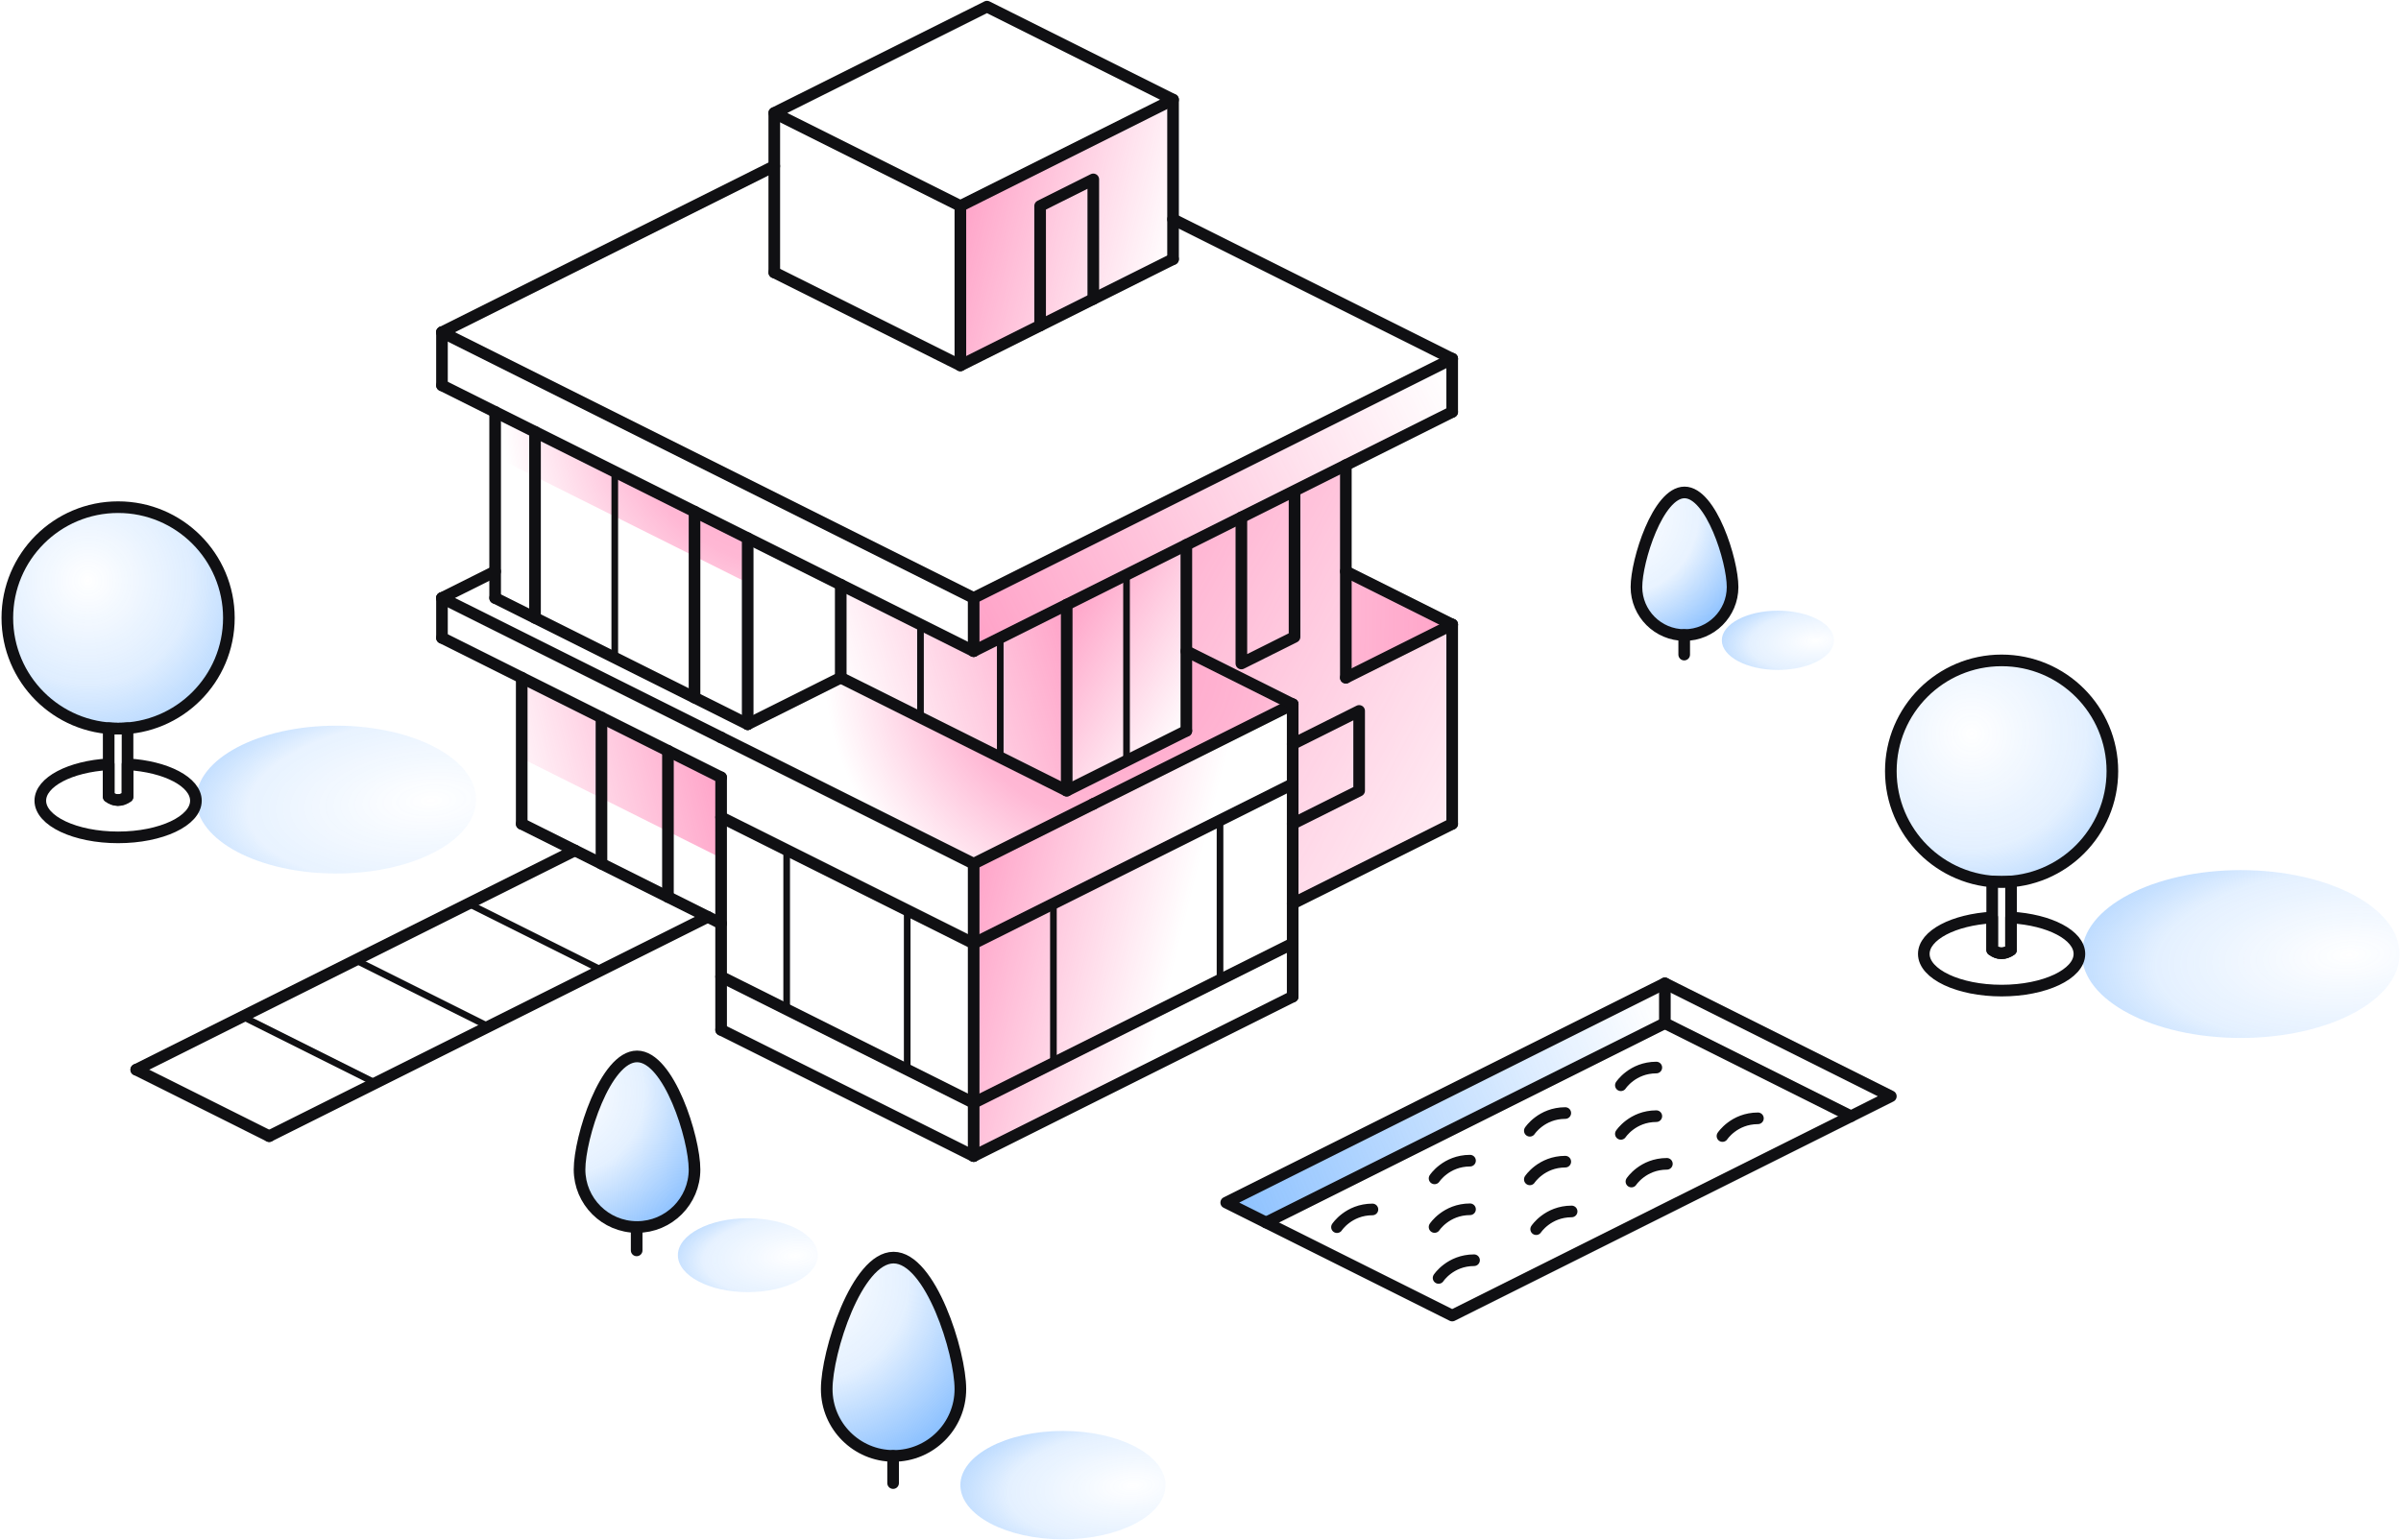 <?xml version="1.0" encoding="UTF-8" standalone="no"?><!DOCTYPE svg PUBLIC "-//W3C//DTD SVG 1.1//EN" "http://www.w3.org/Graphics/SVG/1.1/DTD/svg11.dtd"><svg width="100%" height="100%" viewBox="0 0 6021 3863" version="1.1" xmlns="http://www.w3.org/2000/svg" xmlns:xlink="http://www.w3.org/1999/xlink" xml:space="preserve" xmlns:serif="http://www.serif.com/" style="fill-rule:evenodd;clip-rule:evenodd;stroke-linecap:round;stroke-linejoin:round;stroke-miterlimit:1.5;"><g><ellipse cx="843.03" cy="2005.77" rx="350.782" ry="185.41" style="fill:url(#_Radial1);"/><ellipse cx="1875.34" cy="3148.59" rx="175.391" ry="92.705" style="fill:url(#_Radial2);"/><ellipse cx="2665.53" cy="3725.43" rx="257.197" ry="135.944" style="fill:url(#_Radial3);"/><ellipse cx="4458.47" cy="1606.19" rx="140.626" ry="74.33" style="fill:url(#_Radial4);"/><ellipse cx="5619.21" cy="2393.19" rx="398.254" ry="210.502" style="fill:url(#_Radial5);"/><path d="M2441.67,2166.21l-0,721.423l800,-387.63l-0.46,-733.563l-799.54,399.77Z" style="fill:url(#_Linear6);"/><path d="M4224.27,1235.26c66.516,-0 120.519,170.701 120.519,237.217c0,66.516 -54.003,120.519 -120.519,120.519c-66.516,0 -120.519,-54.003 -120.519,-120.519c0,-66.516 54.003,-237.217 120.519,-237.217Z" style="fill:url(#_Radial7);"/><path d="M2240.75,3154.68c92.492,-0 167.583,237.362 167.583,329.853c0,92.492 -75.091,167.584 -167.583,167.584c-92.492,-0 -167.583,-75.092 -167.583,-167.584c-0,-92.491 75.091,-329.853 167.583,-329.853Z" style="fill:url(#_Radial8);"/><path d="M1597.5,2650.01c79.565,-0 144.163,204.19 144.163,283.755c-0,79.566 -64.598,144.163 -144.163,144.163c-79.566,0 -144.163,-64.597 -144.163,-144.163c-0,-79.565 64.597,-283.755 144.163,-283.755Z" style="fill:url(#_Radial9);"/><circle cx="296.183" cy="1550" r="277.778" style="fill:url(#_Radial10);"/><circle cx="5019.44" cy="1934.37" r="277.778" style="fill:url(#_Radial11);"/><path d="M2443.94,1632.2l1200,-600l-2.012,-132.07l-1200.26,599.871l2.269,132.199Z" style="fill:url(#_Linear12);"/><path d="M2682.9,1977.11l295.999,-148l-7.646,-460.316l-296.257,147.871l7.904,460.445Z" style="fill:url(#_Linear13);"/><path d="M2975.66,1633.66l265.55,133.235l0.315,502.029l400.145,-202.259l-3.27,-498.365l-263.397,131.238l0,-530.793l-400,201.92l0.657,262.995Z" style="fill:url(#_Linear14);"/><path d="M3375,1699.54l263.41,-129.164l-263.41,-133.773l0,262.937Z" style="fill:url(#_Linear15);"/><path d="M2664.83,1986.15l-556.556,-283.85l2.332,-236.769l331.064,170.071l231.064,-109.898l-7.904,460.446Z" style="fill:url(#_Linear16);"/><path d="M2408.33,516.667l0,400l533.334,-266.667l-0,-400l-533.334,266.667Z" style="fill:url(#_Linear17);"/><path d="M1808.33,1952.27l0,200l-500,-250l0,-200l500,250Z" style="fill:url(#_Linear18);"/><path d="M1875,1350l-0,112.149l-633.333,-316.666l-0,-112.15l633.333,316.667Z" style="fill:url(#_Radial19);"/><path d="M3246.33,1764.34l-805.124,402.102l-638.427,-313.66l305.553,-144.873l568.936,274.295l301.634,-153.087l0,-193.821l267.428,129.044Z" style="fill:url(#_Radial20);"/><path d="M3075,3016.67l100,50l1000,-500l-0,-100l-1100,550Z" style="fill:url(#_Linear21);"/><path d="M1941.67,283.333l-0,400" style="fill:none;stroke:#101013;stroke-width:29.17px;"/><path d="M2408.33,516.667l0,400" style="fill:none;stroke:#101013;stroke-width:29.17px;"/><path d="M2941.67,250l-0,400" style="fill:none;stroke:#101013;stroke-width:29.17px;"/><path d="M2941.67,650l-533.334,266.667l-466.666,-233.334" style="fill:none;stroke:#101013;stroke-width:29.17px;"/><path d="M2475,16.667l466.667,233.333l-533.334,266.667l-466.666,-233.334l533.333,-266.666Z" style="fill:none;stroke:#101013;stroke-width:29.17px;"/><path d="M2608.33,816.667l0,-300l133.334,-66.667l-0,300" style="fill:none;stroke:#101013;stroke-width:29.17px;"/><path d="M2941.67,550l700,350" style="fill:none;stroke:#101013;stroke-width:29.17px;"/><path d="M3641.67,900l-0,133.333" style="fill:none;stroke:#101013;stroke-width:29.17px;"/><path d="M1941.67,416.667l-833.334,416.666" style="fill:none;stroke:#101013;stroke-width:29.17px;"/><path d="M1108.33,833.333l1333.33,666.667" style="fill:none;stroke:#101013;stroke-width:29.17px;"/><path d="M3641.67,900l-1200,600" style="fill:none;stroke:#101013;stroke-width:29.17px;"/><path d="M3641.67,1033.33l-1200,600" style="fill:none;stroke:#101013;stroke-width:29.17px;"/><path d="M2441.67,1633.33l-0,-133.333" style="fill:none;stroke:#101013;stroke-width:29.17px;"/><path d="M1875,1350l-0,466.667" style="fill:none;stroke:#101013;stroke-width:29.17px;"/><path d="M1875,1816.67l233.333,-116.667" style="fill:none;stroke:#101013;stroke-width:29.17px;"/><path d="M2108.33,1700l564.398,282.199" style="fill:none;stroke:#101013;stroke-width:29.17px;"/><path d="M2741.67,2016.67l500,-250" style="fill:none;stroke:#101013;stroke-width:29.17px;"/><path d="M3241.67,1766.67l-266.667,-133.334" style="fill:none;stroke:#101013;stroke-width:29.17px;"/><path d="M2975,1366.67l0,466.666" style="fill:none;stroke:#101013;stroke-width:29.17px;"/><path d="M2675,1983.33l0,-466.666" style="fill:none;stroke:#101013;stroke-width:29.17px;"/><path d="M1808.33,1850l633.334,316.667" style="fill:none;stroke:#101013;stroke-width:29.17px;"/><path d="M2441.67,2166.67l300,-150" style="fill:none;stroke:#101013;stroke-width:29.17px;"/><path d="M2441.67,2166.67l-0,733.333" style="fill:none;stroke:#101013;stroke-width:29.17px;"/><path d="M2441.67,2900l-633.334,-316.667" style="fill:none;stroke:#101013;stroke-width:29.17px;"/><path d="M2441.67,2766.67l-633.334,-316.667" style="fill:none;stroke:#101013;stroke-width:29.17px;"/><path d="M2441.67,2366.67l-633.334,-316.667" style="fill:none;stroke:#101013;stroke-width:29.17px;"/><path d="M1808.33,2583.33l0,-633.333" style="fill:none;stroke:#101013;stroke-width:29.17px;"/><path d="M2441.67,2900l800,-400" style="fill:none;stroke:#101013;stroke-width:29.17px;"/><path d="M2441.67,2766.67l800,-400" style="fill:none;stroke:#101013;stroke-width:29.17px;"/><path d="M2441.67,2366.67l800,-400" style="fill:none;stroke:#101013;stroke-width:29.17px;"/><path d="M3075,3016.67l1100,-550l566.667,283.333l-1100,550l-566.667,-283.333Z" style="fill:none;stroke:#101013;stroke-width:29.17px;"/><path d="M3241.67,2500l-0,-733.333" style="fill:none;stroke:#101013;stroke-width:29.17px;"/><path d="M3375,1433.33l266.667,133.334" style="fill:none;stroke:#101013;stroke-width:29.17px;"/><path d="M3375,1166.67l0,533.333" style="fill:none;stroke:#101013;stroke-width:29.17px;"/><path d="M3375,1700l266.667,-133.333" style="fill:none;stroke:#101013;stroke-width:29.17px;"/><path d="M3641.67,1566.67l-0,500" style="fill:none;stroke:#101013;stroke-width:29.17px;"/><path d="M3641.67,2066.67l-400,200" style="fill:none;stroke:#101013;stroke-width:29.17px;"/><path d="M3241.67,2066.67l166.666,-83.334l0,-200l-166.666,83.334" style="fill:none;stroke:#101013;stroke-width:29.17px;"/><path d="M3113,1297.67l-0,366.667l133.333,-66.667l-0,-364.335" style="fill:none;stroke:#101013;stroke-width:29.17px;"/><path d="M2108.33,1700l0,-233.333" style="fill:none;stroke:#101013;stroke-width:29.17px;"/><path d="M1875,1816.67l-633.333,-316.667" style="fill:none;stroke:#101013;stroke-width:29.17px;"/><path d="M1241.67,1033.33l-0,466.667" style="fill:none;stroke:#101013;stroke-width:29.17px;"/><path d="M1741.67,1750l-0,-466.667" style="fill:none;stroke:#101013;stroke-width:29.17px;"/><path d="M2441.67,1633.33l-1333.33,-666.666" style="fill:none;stroke:#101013;stroke-width:29.17px;"/><path d="M1341.67,1083.33l-0,466.667" style="fill:none;stroke:#101013;stroke-width:29.17px;"/><path d="M1241.67,1433.33l-133.334,66.667" style="fill:none;stroke:#101013;stroke-width:29.17px;"/><path d="M1108.33,1500l700,350" style="fill:none;stroke:#101013;stroke-width:29.17px;"/><path d="M1808.33,1950l-700,-350" style="fill:none;stroke:#101013;stroke-width:29.17px;"/><path d="M1108.33,1600l0,-100" style="fill:none;stroke:#101013;stroke-width:29.17px;"/><path d="M1808.33,2316.67l-500,-250" style="fill:none;stroke:#101013;stroke-width:29.17px;"/><path d="M1308.33,2066.67l0,-366.667" style="fill:none;stroke:#101013;stroke-width:29.17px;"/><path d="M1508.33,2166.67l0,-366.667" style="fill:none;stroke:#101013;stroke-width:29.17px;"/><path d="M1675,1883.33l0,366.667" style="fill:none;stroke:#101013;stroke-width:29.17px;"/><path d="M1775,2300l-1100,550" style="fill:none;stroke:#101013;stroke-width:29.17px;"/><path d="M675,2850l-333.333,-166.667" style="fill:none;stroke:#101013;stroke-width:29.17px;"/><path d="M341.667,2683.33l1100,-550" style="fill:none;stroke:#101013;stroke-width:29.17px;"/><path d="M608.333,2550l333.334,166.667" style="fill:none;stroke:#101013;stroke-width:16.67px;"/><path d="M891.667,2408.33l333.333,166.667" style="fill:none;stroke:#101013;stroke-width:16.67px;"/><path d="M1175,2266.67l333.333,166.666" style="fill:none;stroke:#101013;stroke-width:16.67px;"/><path d="M1541.67,1183.33l-0,466.667" style="fill:none;stroke:#101013;stroke-width:16.67px;"/><path d="M2825,1441.67l-0,466.666" style="fill:none;stroke:#101013;stroke-width:16.67px;"/><path d="M2641.67,2266.67l-0,400" style="fill:none;stroke:#101013;stroke-width:16.67px;"/><path d="M2275,2283.33l0,400" style="fill:none;stroke:#101013;stroke-width:16.67px;"/><path d="M1972.73,2132.2l-0,400" style="fill:none;stroke:#101013;stroke-width:16.67px;"/><path d="M3059.47,2057.77l-0,400" style="fill:none;stroke:#101013;stroke-width:16.67px;"/><path d="M2308.33,1566.67l0,231.064" style="fill:none;stroke:#101013;stroke-width:16.67px;"/><path d="M2508.33,1600l0,302.332" style="fill:none;stroke:#101013;stroke-width:16.67px;"/><path d="M4175,2466.67l-0,100l466.667,233.333" style="fill:none;stroke:#101013;stroke-width:29.17px;"/><path d="M4175,2566.67l-1000,500" style="fill:none;stroke:#101013;stroke-width:29.17px;"/><circle cx="296.184" cy="1550" r="277.778" style="fill:none;stroke:#101013;stroke-width:29.17px;"/><circle cx="5019.44" cy="1934.37" r="277.778" style="fill:none;stroke:#101013;stroke-width:29.17px;"/><path d="M272.553,1826.7c7.795,0.739 15.674,1.074 23.631,1.074c7.957,-0 15.836,-0.335 23.631,-1.074l0,171.826c-16.755,11.575 -32.437,10.747 -47.262,-0l0,-171.826Z" style="fill:none;stroke:#101013;stroke-width:29.17px;"/><path d="M4995.81,2211.07c7.795,0.738 15.674,1.073 23.63,1.073c7.957,0 15.836,-0.335 23.631,-1.073l0,171.825c-16.755,11.575 -32.437,10.747 -47.261,-0l-0,-171.825Z" style="fill:none;stroke:#101013;stroke-width:29.17px;"/><path d="M272.552,1917.19l0,81.337c14.825,10.747 30.507,11.575 47.262,-0l-0,-81.337c96.56,5.509 171.475,44.326 171.475,91.328c0,50.775 -87.424,91.998 -195.106,91.998c-107.682,0 -195.106,-41.223 -195.106,-91.998c-0,-47.002 74.915,-85.819 171.475,-91.328Z" style="fill:none;stroke:#101013;stroke-width:29.17px;"/><path d="M4995.81,2301.56l0,81.337c14.825,10.747 30.507,11.575 47.262,-0l0,-81.337c96.56,5.509 171.476,44.326 171.476,91.329c-0,50.775 -87.424,91.997 -195.107,91.997c-107.682,0 -195.106,-41.222 -195.106,-91.997c0,-47.003 74.916,-85.82 171.475,-91.329Z" style="fill:none;stroke:#101013;stroke-width:29.17px;"/><path d="M1597.5,2650.01c79.565,-0 144.163,204.19 144.163,283.755c-0,79.566 -64.598,144.163 -144.163,144.163c-79.566,0 -144.163,-64.597 -144.163,-144.163c-0,-79.565 64.597,-283.755 144.163,-283.755Z" style="fill:none;stroke:#101013;stroke-width:29.17px;"/><path d="M4224.27,1235.26c66.516,-0 120.519,170.701 120.519,237.217c0,66.516 -54.003,120.519 -120.519,120.519c-66.516,0 -120.519,-54.003 -120.519,-120.519c0,-66.516 54.003,-237.217 120.519,-237.217Z" style="fill:none;stroke:#101013;stroke-width:29.17px;"/><path d="M2240.75,3154.68c92.492,-0 167.583,237.362 167.583,329.853c0,92.492 -75.091,167.584 -167.583,167.584c-92.492,-0 -167.583,-75.092 -167.583,-167.584c-0,-92.491 75.091,-329.853 167.583,-329.853Z" style="fill:none;stroke:#101013;stroke-width:29.17px;"/><path d="M1596.56,3077.93l0,58.662" style="fill:none;stroke:#101013;stroke-width:29.17px;"/><path d="M4223.48,1592.99l0,49.04" style="fill:none;stroke:#101013;stroke-width:29.17px;"/><path d="M2239.65,3652.11l0,68.192" style="fill:none;stroke:#101013;stroke-width:29.17px;"/><path d="M2675,1983.33l300,-150" style="fill:none;stroke:#101013;stroke-width:29.17px;"/><path d="M1108.33,833.333l0,133.334" style="fill:none;stroke:#101013;stroke-width:29.17px;"/><path d="M3352.77,3078.3c-0,-0 29,-44.287 88.893,-44.447" style="fill:none;stroke:#101013;stroke-width:29.17px;"/><path d="M3607.56,3205.68c-0,0 29.001,-44.286 88.893,-44.446" style="fill:none;stroke:#101013;stroke-width:29.17px;"/><path d="M3597.48,2955.94c-0,-0 29,-44.287 88.893,-44.447" style="fill:none;stroke:#101013;stroke-width:29.17px;"/><path d="M3852.26,3083.33c-0,0 29.001,-44.286 88.893,-44.446" style="fill:none;stroke:#101013;stroke-width:29.17px;"/><path d="M3597.48,3077.91c-0,0 29,-44.286 88.893,-44.446" style="fill:none;stroke:#101013;stroke-width:29.17px;"/><path d="M3836.36,2836.5c0,0 29.001,-44.286 88.893,-44.446" style="fill:none;stroke:#101013;stroke-width:29.17px;"/><path d="M4091.14,2963.89c0,-0 29.001,-44.287 88.894,-44.447" style="fill:none;stroke:#101013;stroke-width:29.17px;"/><path d="M3836.36,2958.46c0,0 29.001,-44.287 88.893,-44.447" style="fill:none;stroke:#101013;stroke-width:29.17px;"/><path d="M4064.66,2722.35c0,-0 29.001,-44.287 88.893,-44.447" style="fill:none;stroke:#101013;stroke-width:29.17px;"/><path d="M4319.44,2849.74c0,-0 29.001,-44.287 88.893,-44.447" style="fill:none;stroke:#101013;stroke-width:29.17px;"/><path d="M4064.66,2844.32c0,-0 29.001,-44.287 88.893,-44.447" style="fill:none;stroke:#101013;stroke-width:29.17px;"/></g><defs><radialGradient id="_Radial1" cx="0" cy="0" r="1" gradientUnits="userSpaceOnUse" gradientTransform="matrix(3.122,-378.238,-841.293,43.87,1081.45,2008.06)"><stop offset="0" style="stop-color:#1a83fe;stop-opacity:0"/><stop offset="0.55" style="stop-color:#1a83fe;stop-opacity:0.1"/><stop offset="1" style="stop-color:#1a83fe;stop-opacity:0.5"/></radialGradient><radialGradient id="_Radial2" cx="0" cy="0" r="1" gradientUnits="userSpaceOnUse" gradientTransform="matrix(1.561,-189.119,-420.646,21.935,1994.55,3149.74)"><stop offset="0" style="stop-color:#1a83fe;stop-opacity:0"/><stop offset="0.55" style="stop-color:#1a83fe;stop-opacity:0.11"/><stop offset="1" style="stop-color:#1a83fe;stop-opacity:0.5"/></radialGradient><radialGradient id="_Radial3" cx="0" cy="0" r="1" gradientUnits="userSpaceOnUse" gradientTransform="matrix(2.289,-277.327,-616.843,32.166,2840.34,3727.12)"><stop offset="0" style="stop-color:#1a83fe;stop-opacity:0"/><stop offset="0.51" style="stop-color:#1a83fe;stop-opacity:0.12"/><stop offset="1" style="stop-color:#1a83fe;stop-opacity:0.5"/></radialGradient><radialGradient id="_Radial4" cx="0" cy="0" r="1" gradientUnits="userSpaceOnUse" gradientTransform="matrix(1.252,-151.633,-337.268,17.587,4554.05,1607.11)"><stop offset="0" style="stop-color:#1a83fe;stop-opacity:0"/><stop offset="0.5" style="stop-color:#1a83fe;stop-opacity:0.12"/><stop offset="1" style="stop-color:#1a83fe;stop-opacity:0.5"/></radialGradient><radialGradient id="_Radial5" cx="0" cy="0" r="1" gradientUnits="userSpaceOnUse" gradientTransform="matrix(3.544,-429.426,-955.147,49.808,5889.9,2395.8)"><stop offset="0" style="stop-color:#1a83fe;stop-opacity:0"/><stop offset="0.51" style="stop-color:#1a83fe;stop-opacity:0.12"/><stop offset="1" style="stop-color:#1a83fe;stop-opacity:0.5"/></radialGradient><linearGradient id="_Linear6" x1="0" y1="0" x2="1" y2="0" gradientUnits="userSpaceOnUse" gradientTransform="matrix(533.333,133.333,-133.333,533.333,2441.67,2166.21)"><stop offset="0" style="stop-color:#ff4791;stop-opacity:0.5"/><stop offset="1" style="stop-color:#ff4791;stop-opacity:0"/></linearGradient><radialGradient id="_Radial7" cx="0" cy="0" r="1" gradientUnits="userSpaceOnUse" gradientTransform="matrix(275.908,228.713,-228.713,275.908,4059.15,1291.26)"><stop offset="0" style="stop-color:#1a83fe;stop-opacity:0"/><stop offset="0.56" style="stop-color:#1a83fe;stop-opacity:0.1"/><stop offset="1" style="stop-color:#1a83fe;stop-opacity:0.5"/></radialGradient><radialGradient id="_Radial8" cx="0" cy="0" r="1" gradientUnits="userSpaceOnUse" gradientTransform="matrix(371.879,324.898,-324.898,371.879,2027.7,3213.2)"><stop offset="0" style="stop-color:#1a83fe;stop-opacity:0"/><stop offset="0.51" style="stop-color:#1a83fe;stop-opacity:0.12"/><stop offset="1" style="stop-color:#1a83fe;stop-opacity:0.5"/></radialGradient><radialGradient id="_Radial9" cx="0" cy="0" r="1" gradientUnits="userSpaceOnUse" gradientTransform="matrix(317.379,264.149,-264.149,317.379,1406.02,2739.87)"><stop offset="0" style="stop-color:#1a83fe;stop-opacity:0"/><stop offset="0.51" style="stop-color:#1a83fe;stop-opacity:0.12"/><stop offset="1" style="stop-color:#1a83fe;stop-opacity:0.5"/></radialGradient><radialGradient id="_Radial10" cx="0" cy="0" r="1" gradientUnits="userSpaceOnUse" gradientTransform="matrix(-435.324,-362.686,362.686,-435.324,221.019,1456.34)"><stop offset="0" style="stop-color:#1a83fe;stop-opacity:0"/><stop offset="0.46" style="stop-color:#1a83fe;stop-opacity:0.14"/><stop offset="1" style="stop-color:#1a83fe;stop-opacity:0.5"/></radialGradient><radialGradient id="_Radial11" cx="0" cy="0" r="1" gradientUnits="userSpaceOnUse" gradientTransform="matrix(-435.324,-362.686,362.686,-435.324,4944.28,1840.71)"><stop offset="0" style="stop-color:#1a83fe;stop-opacity:0"/><stop offset="0.51" style="stop-color:#1a83fe;stop-opacity:0.12"/><stop offset="1" style="stop-color:#1a83fe;stop-opacity:0.5"/></radialGradient><linearGradient id="_Linear12" x1="0" y1="0" x2="1" y2="0" gradientUnits="userSpaceOnUse" gradientTransform="matrix(1209.2,-594.265,594.265,1209.2,2442.8,1566.1)"><stop offset="0" style="stop-color:#ff4791;stop-opacity:0.5"/><stop offset="1" style="stop-color:#ff4791;stop-opacity:0"/></linearGradient><linearGradient id="_Linear13" x1="0" y1="0" x2="1" y2="0" gradientUnits="userSpaceOnUse" gradientTransform="matrix(364.397,217.801,-217.801,364.397,2677.27,1515.53)"><stop offset="0" style="stop-color:#ff4791;stop-opacity:0.5"/><stop offset="1" style="stop-color:#ff4791;stop-opacity:0"/></linearGradient><linearGradient id="_Linear14" x1="0" y1="0" x2="1" y2="0" gradientUnits="userSpaceOnUse" gradientTransform="matrix(1410.16,761.575,-761.575,1410.16,2583.76,1414.55)"><stop offset="0" style="stop-color:#ff4791;stop-opacity:0.5"/><stop offset="1" style="stop-color:#ff4791;stop-opacity:0"/></linearGradient><linearGradient id="_Linear15" x1="0" y1="0" x2="1" y2="0" gradientUnits="userSpaceOnUse" gradientTransform="matrix(-1273.28,-22.067,22.067,-1273.28,3641.67,1566.67)"><stop offset="0" style="stop-color:#ff4791;stop-opacity:0.5"/><stop offset="1" style="stop-color:#ff4791;stop-opacity:0"/></linearGradient><linearGradient id="_Linear16" x1="0" y1="0" x2="1" y2="0" gradientUnits="userSpaceOnUse" gradientTransform="matrix(-572.301,178.247,178.247,572.301,2670.46,1524.57)"><stop offset="0" style="stop-color:#ff4791;stop-opacity:0.5"/><stop offset="1" style="stop-color:#ff4791;stop-opacity:0"/></linearGradient><linearGradient id="_Linear17" x1="0" y1="0" x2="1" y2="0" gradientUnits="userSpaceOnUse" gradientTransform="matrix(533.333,133.333,-133.333,533.333,2408.33,516.667)"><stop offset="0" style="stop-color:#ff4791;stop-opacity:0.5"/><stop offset="1" style="stop-color:#ff4791;stop-opacity:0"/></linearGradient><linearGradient id="_Linear18" x1="0" y1="0" x2="1" y2="0" gradientUnits="userSpaceOnUse" gradientTransform="matrix(-533.333,133.333,133.333,533.333,1808.33,1952.27)"><stop offset="0" style="stop-color:#ff4791;stop-opacity:0.5"/><stop offset="1" style="stop-color:#ff4791;stop-opacity:0"/></linearGradient><radialGradient id="_Radial19" cx="0" cy="0" r="1" gradientUnits="userSpaceOnUse" gradientTransform="matrix(-691.475,-210.224,-210.224,691.475,1979.52,1018.93)"><stop offset="0" style="stop-color:#ff4791;stop-opacity:0.5"/><stop offset="0.55" style="stop-color:#ff4791;stop-opacity:0.39"/><stop offset="1" style="stop-color:#ff4791;stop-opacity:0"/></radialGradient><radialGradient id="_Radial20" cx="0" cy="0" r="1" gradientUnits="userSpaceOnUse" gradientTransform="matrix(-691.475,-210.224,-210.224,691.475,2787.14,1658.34)"><stop offset="0" style="stop-color:#ff4791;stop-opacity:0.5"/><stop offset="0.55" style="stop-color:#ff4791;stop-opacity:0.39"/><stop offset="1" style="stop-color:#ff4791;stop-opacity:0"/></radialGradient><linearGradient id="_Linear21" x1="0" y1="0" x2="1" y2="0" gradientUnits="userSpaceOnUse" gradientTransform="matrix(1100,-450,450,1100,3075,3016.67)"><stop offset="0" style="stop-color:#1a83fe;stop-opacity:0.5"/><stop offset="1" style="stop-color:#1a83fe;stop-opacity:0"/></linearGradient></defs></svg>